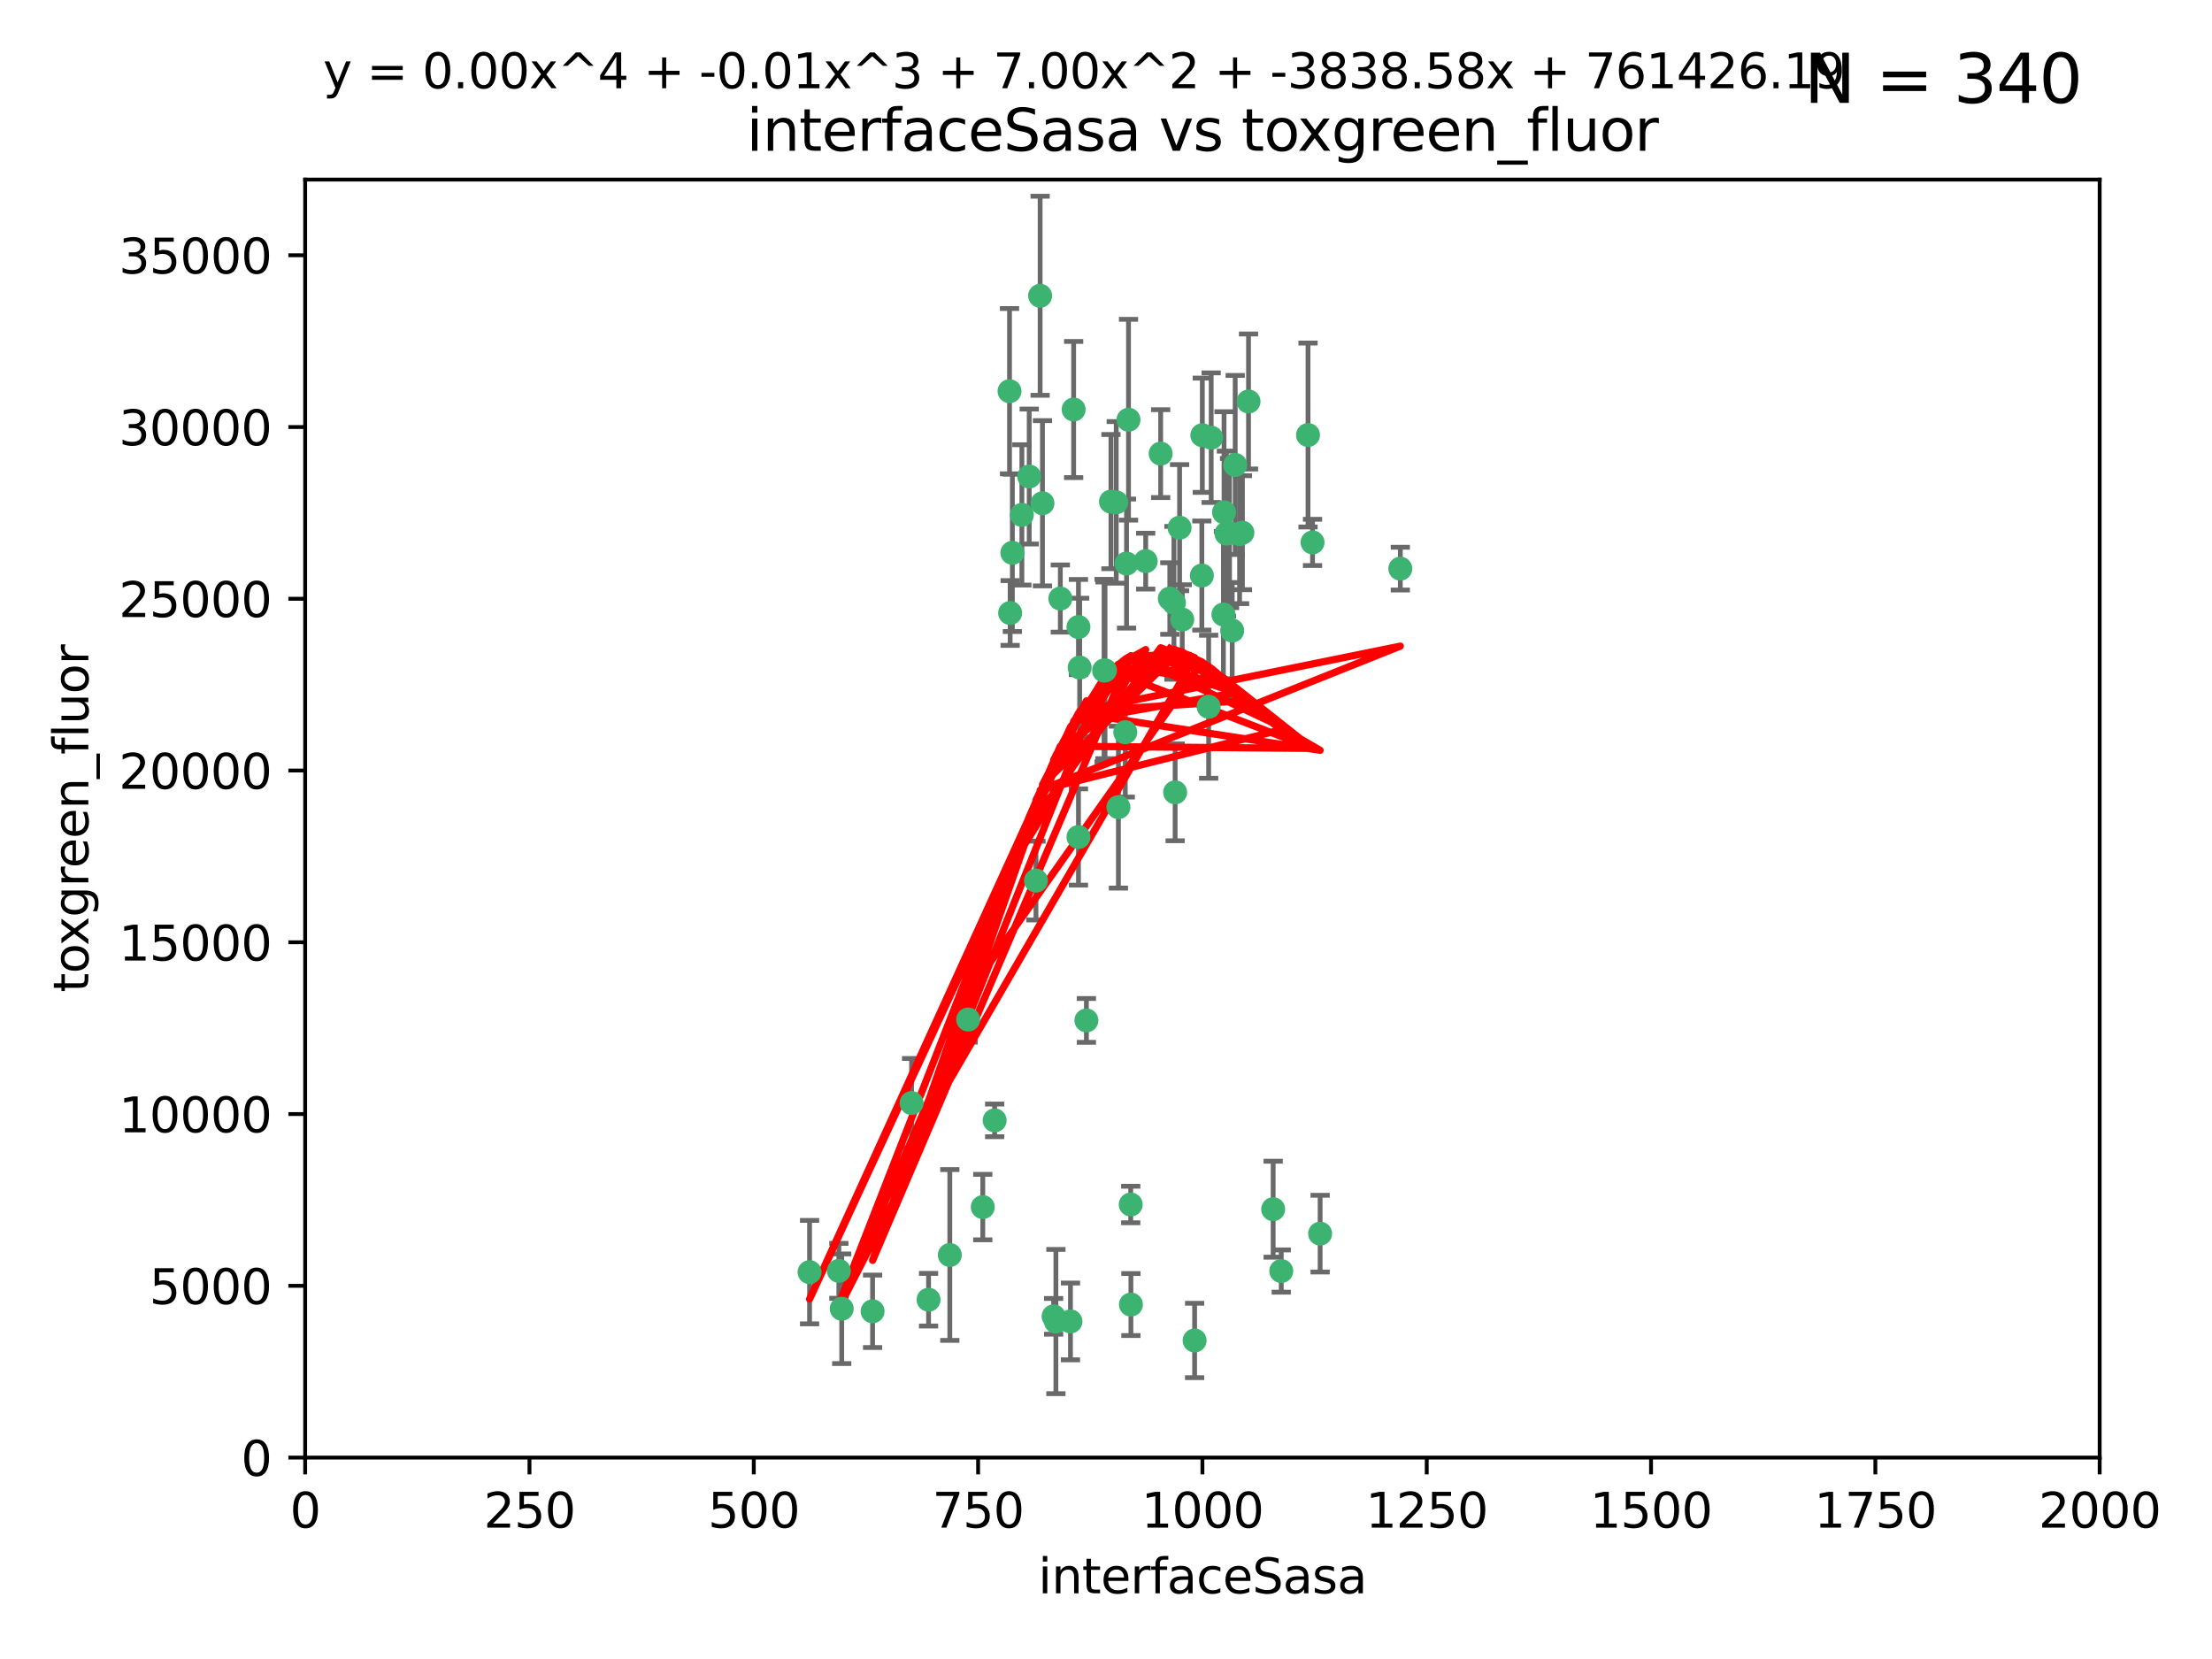 <?xml version="1.0" encoding="utf-8" standalone="no"?>
<!DOCTYPE svg PUBLIC "-//W3C//DTD SVG 1.1//EN"
  "http://www.w3.org/Graphics/SVG/1.1/DTD/svg11.dtd">
<svg xmlns:xlink="http://www.w3.org/1999/xlink" width="460.8pt" height="345.6pt" viewBox="0 0 460.8 345.6" xmlns="http://www.w3.org/2000/svg" version="1.1">
 <defs>
  <style type="text/css">*{stroke-linejoin: round; stroke-linecap: butt}</style>
 </defs>
 <g id="figure_1">
  <g id="patch_1">
   <path d="M 0 345.6 
L 460.8 345.6 
L 460.8 0 
L 0 0 
z
" style="fill: #ffffff"/>
  </g>
  <g id="axes_1">
   <g id="patch_2">
    <path d="M 63.571 303.64 
L 437.4 303.64 
L 437.4 37.411 
L 63.571 37.411 
z
" style="fill: #ffffff"/>
   </g>
   <g id="PathCollection_1">
    <defs>
     <path id="mf8609858dc" d="M 0 1.118 
C 0.297 1.118 0.581 1 0.791 0.791 
C 1 0.581 1.118 0.297 1.118 0 
C 1.118 -0.297 1 -0.581 0.791 -0.791 
C 0.581 -1 0.297 -1.118 0 -1.118 
C -0.297 -1.118 -0.581 -1 -0.791 -0.791 
C -1 -0.581 -1.118 -0.297 -1.118 0 
C -1.118 0.297 -1 0.581 -0.791 0.791 
C -0.581 1 -0.297 1.118 0 1.118 
z
" style="stroke: #3cb371"/>
    </defs>
    <g clip-path="url(#p161944a3af)">
     <use xlink:href="#mf8609858dc" x="243.693" y="124.69" style="fill: #3cb371; stroke: #3cb371"/>
     <use xlink:href="#mf8609858dc" x="272.484" y="90.623" style="fill: #3cb371; stroke: #3cb371"/>
     <use xlink:href="#mf8609858dc" x="231.435" y="104.496" style="fill: #3cb371; stroke: #3cb371"/>
     <use xlink:href="#mf8609858dc" x="234.418" y="152.536" style="fill: #3cb371; stroke: #3cb371"/>
     <use xlink:href="#mf8609858dc" x="257.315" y="96.857" style="fill: #3cb371; stroke: #3cb371"/>
     <use xlink:href="#mf8609858dc" x="254.987" y="106.718" style="fill: #3cb371; stroke: #3cb371"/>
     <use xlink:href="#mf8609858dc" x="273.426" y="112.994" style="fill: #3cb371; stroke: #3cb371"/>
     <use xlink:href="#mf8609858dc" x="220.886" y="124.689" style="fill: #3cb371; stroke: #3cb371"/>
     <use xlink:href="#mf8609858dc" x="214.404" y="99.267" style="fill: #3cb371; stroke: #3cb371"/>
     <use xlink:href="#mf8609858dc" x="174.75" y="264.74" style="fill: #3cb371; stroke: #3cb371"/>
     <use xlink:href="#mf8609858dc" x="212.875" y="107.264" style="fill: #3cb371; stroke: #3cb371"/>
     <use xlink:href="#mf8609858dc" x="241.787" y="94.5" style="fill: #3cb371; stroke: #3cb371"/>
     <use xlink:href="#mf8609858dc" x="252.312" y="91.178" style="fill: #3cb371; stroke: #3cb371"/>
     <use xlink:href="#mf8609858dc" x="258.229" y="111.261" style="fill: #3cb371; stroke: #3cb371"/>
     <use xlink:href="#mf8609858dc" x="223.66" y="85.309" style="fill: #3cb371; stroke: #3cb371"/>
     <use xlink:href="#mf8609858dc" x="232.987" y="168.143" style="fill: #3cb371; stroke: #3cb371"/>
     <use xlink:href="#mf8609858dc" x="230.194" y="139.64" style="fill: #3cb371; stroke: #3cb371"/>
     <use xlink:href="#mf8609858dc" x="251.785" y="147.225" style="fill: #3cb371; stroke: #3cb371"/>
     <use xlink:href="#mf8609858dc" x="234.68" y="117.402" style="fill: #3cb371; stroke: #3cb371"/>
     <use xlink:href="#mf8609858dc" x="246.284" y="129.063" style="fill: #3cb371; stroke: #3cb371"/>
     <use xlink:href="#mf8609858dc" x="255.489" y="111.157" style="fill: #3cb371; stroke: #3cb371"/>
     <use xlink:href="#mf8609858dc" x="256.689" y="131.368" style="fill: #3cb371; stroke: #3cb371"/>
     <use xlink:href="#mf8609858dc" x="254.858" y="128.013" style="fill: #3cb371; stroke: #3cb371"/>
     <use xlink:href="#mf8609858dc" x="244.553" y="125.579" style="fill: #3cb371; stroke: #3cb371"/>
     <use xlink:href="#mf8609858dc" x="250.368" y="119.895" style="fill: #3cb371; stroke: #3cb371"/>
     <use xlink:href="#mf8609858dc" x="235.088" y="87.434" style="fill: #3cb371; stroke: #3cb371"/>
     <use xlink:href="#mf8609858dc" x="258.816" y="110.968" style="fill: #3cb371; stroke: #3cb371"/>
     <use xlink:href="#mf8609858dc" x="256.134" y="111.045" style="fill: #3cb371; stroke: #3cb371"/>
     <use xlink:href="#mf8609858dc" x="232.534" y="104.651" style="fill: #3cb371; stroke: #3cb371"/>
     <use xlink:href="#mf8609858dc" x="238.669" y="116.895" style="fill: #3cb371; stroke: #3cb371"/>
     <use xlink:href="#mf8609858dc" x="210.43" y="127.696" style="fill: #3cb371; stroke: #3cb371"/>
     <use xlink:href="#mf8609858dc" x="226.319" y="212.57" style="fill: #3cb371; stroke: #3cb371"/>
     <use xlink:href="#mf8609858dc" x="217.166" y="104.837" style="fill: #3cb371; stroke: #3cb371"/>
     <use xlink:href="#mf8609858dc" x="245.731" y="109.922" style="fill: #3cb371; stroke: #3cb371"/>
     <use xlink:href="#mf8609858dc" x="266.908" y="264.78" style="fill: #3cb371; stroke: #3cb371"/>
     <use xlink:href="#mf8609858dc" x="216.677" y="61.614" style="fill: #3cb371; stroke: #3cb371"/>
     <use xlink:href="#mf8609858dc" x="291.711" y="118.457" style="fill: #3cb371; stroke: #3cb371"/>
     <use xlink:href="#mf8609858dc" x="224.916" y="139.063" style="fill: #3cb371; stroke: #3cb371"/>
     <use xlink:href="#mf8609858dc" x="260.091" y="83.639" style="fill: #3cb371; stroke: #3cb371"/>
     <use xlink:href="#mf8609858dc" x="250.465" y="90.667" style="fill: #3cb371; stroke: #3cb371"/>
     <use xlink:href="#mf8609858dc" x="201.688" y="212.385" style="fill: #3cb371; stroke: #3cb371"/>
     <use xlink:href="#mf8609858dc" x="204.731" y="251.456" style="fill: #3cb371; stroke: #3cb371"/>
     <use xlink:href="#mf8609858dc" x="210.301" y="81.492" style="fill: #3cb371; stroke: #3cb371"/>
     <use xlink:href="#mf8609858dc" x="224.662" y="174.36" style="fill: #3cb371; stroke: #3cb371"/>
     <use xlink:href="#mf8609858dc" x="275.007" y="256.988" style="fill: #3cb371; stroke: #3cb371"/>
     <use xlink:href="#mf8609858dc" x="265.222" y="251.897" style="fill: #3cb371; stroke: #3cb371"/>
     <use xlink:href="#mf8609858dc" x="235.59" y="271.758" style="fill: #3cb371; stroke: #3cb371"/>
     <use xlink:href="#mf8609858dc" x="215.811" y="183.443" style="fill: #3cb371; stroke: #3cb371"/>
     <use xlink:href="#mf8609858dc" x="224.662" y="130.623" style="fill: #3cb371; stroke: #3cb371"/>
     <use xlink:href="#mf8609858dc" x="219.488" y="274.217" style="fill: #3cb371; stroke: #3cb371"/>
     <use xlink:href="#mf8609858dc" x="244.803" y="165.057" style="fill: #3cb371; stroke: #3cb371"/>
     <use xlink:href="#mf8609858dc" x="248.859" y="279.246" style="fill: #3cb371; stroke: #3cb371"/>
     <use xlink:href="#mf8609858dc" x="193.436" y="270.754" style="fill: #3cb371; stroke: #3cb371"/>
     <use xlink:href="#mf8609858dc" x="229.998" y="139.694" style="fill: #3cb371; stroke: #3cb371"/>
     <use xlink:href="#mf8609858dc" x="219.963" y="275.304" style="fill: #3cb371; stroke: #3cb371"/>
     <use xlink:href="#mf8609858dc" x="189.899" y="229.784" style="fill: #3cb371; stroke: #3cb371"/>
     <use xlink:href="#mf8609858dc" x="175.346" y="272.633" style="fill: #3cb371; stroke: #3cb371"/>
     <use xlink:href="#mf8609858dc" x="197.864" y="261.438" style="fill: #3cb371; stroke: #3cb371"/>
     <use xlink:href="#mf8609858dc" x="210.895" y="115.163" style="fill: #3cb371; stroke: #3cb371"/>
     <use xlink:href="#mf8609858dc" x="168.647" y="265.008" style="fill: #3cb371; stroke: #3cb371"/>
     <use xlink:href="#mf8609858dc" x="223" y="275.279" style="fill: #3cb371; stroke: #3cb371"/>
     <use xlink:href="#mf8609858dc" x="235.549" y="250.921" style="fill: #3cb371; stroke: #3cb371"/>
     <use xlink:href="#mf8609858dc" x="181.778" y="273.168" style="fill: #3cb371; stroke: #3cb371"/>
     <use xlink:href="#mf8609858dc" x="207.202" y="233.393" style="fill: #3cb371; stroke: #3cb371"/>
    </g>
   </g>
   <g id="matplotlib.axis_1">
    <g id="xtick_1">
     <g id="line2d_1">
      <defs>
       <path id="me704dc87d7" d="M 0 0 
L 0 3.5 
" style="stroke: #000000; stroke-width: 0.8"/>
      </defs>
      <g>
       <use xlink:href="#me704dc87d7" x="63.571" y="303.64" style="stroke: #000000; stroke-width: 0.8"/>
      </g>
     </g>
     <g id="text_1">
      <!-- 0 -->
      <g transform="translate(60.39 318.238)scale(0.1 -0.1)">
       <defs>
        <path id="DejaVuSans-30" d="M 2034 4250 
Q 1547 4250 1301 3770 
Q 1056 3291 1056 2328 
Q 1056 1369 1301 889 
Q 1547 409 2034 409 
Q 2525 409 2770 889 
Q 3016 1369 3016 2328 
Q 3016 3291 2770 3770 
Q 2525 4250 2034 4250 
z
M 2034 4750 
Q 2819 4750 3233 4129 
Q 3647 3509 3647 2328 
Q 3647 1150 3233 529 
Q 2819 -91 2034 -91 
Q 1250 -91 836 529 
Q 422 1150 422 2328 
Q 422 3509 836 4129 
Q 1250 4750 2034 4750 
z
" transform="scale(0.016)"/>
       </defs>
       <use xlink:href="#DejaVuSans-30"/>
      </g>
     </g>
    </g>
    <g id="xtick_2">
     <g id="line2d_2">
      <g>
       <use xlink:href="#me704dc87d7" x="110.3" y="303.64" style="stroke: #000000; stroke-width: 0.8"/>
      </g>
     </g>
     <g id="text_2">
      <!-- 250 -->
      <g transform="translate(100.756 318.238)scale(0.1 -0.1)">
       <defs>
        <path id="DejaVuSans-32" d="M 1228 531 
L 3431 531 
L 3431 0 
L 469 0 
L 469 531 
Q 828 903 1448 1529 
Q 2069 2156 2228 2338 
Q 2531 2678 2651 2914 
Q 2772 3150 2772 3378 
Q 2772 3750 2511 3984 
Q 2250 4219 1831 4219 
Q 1534 4219 1204 4116 
Q 875 4013 500 3803 
L 500 4441 
Q 881 4594 1212 4672 
Q 1544 4750 1819 4750 
Q 2544 4750 2975 4387 
Q 3406 4025 3406 3419 
Q 3406 3131 3298 2873 
Q 3191 2616 2906 2266 
Q 2828 2175 2409 1742 
Q 1991 1309 1228 531 
z
" transform="scale(0.016)"/>
        <path id="DejaVuSans-35" d="M 691 4666 
L 3169 4666 
L 3169 4134 
L 1269 4134 
L 1269 2991 
Q 1406 3038 1543 3061 
Q 1681 3084 1819 3084 
Q 2600 3084 3056 2656 
Q 3513 2228 3513 1497 
Q 3513 744 3044 326 
Q 2575 -91 1722 -91 
Q 1428 -91 1123 -41 
Q 819 9 494 109 
L 494 744 
Q 775 591 1075 516 
Q 1375 441 1709 441 
Q 2250 441 2565 725 
Q 2881 1009 2881 1497 
Q 2881 1984 2565 2268 
Q 2250 2553 1709 2553 
Q 1456 2553 1204 2497 
Q 953 2441 691 2322 
L 691 4666 
z
" transform="scale(0.016)"/>
       </defs>
       <use xlink:href="#DejaVuSans-32"/>
       <use xlink:href="#DejaVuSans-35" x="63.623"/>
       <use xlink:href="#DejaVuSans-30" x="127.246"/>
      </g>
     </g>
    </g>
    <g id="xtick_3">
     <g id="line2d_3">
      <g>
       <use xlink:href="#me704dc87d7" x="157.028" y="303.64" style="stroke: #000000; stroke-width: 0.8"/>
      </g>
     </g>
     <g id="text_3">
      <!-- 500 -->
      <g transform="translate(147.485 318.238)scale(0.1 -0.1)">
       <use xlink:href="#DejaVuSans-35"/>
       <use xlink:href="#DejaVuSans-30" x="63.623"/>
       <use xlink:href="#DejaVuSans-30" x="127.246"/>
      </g>
     </g>
    </g>
    <g id="xtick_4">
     <g id="line2d_4">
      <g>
       <use xlink:href="#me704dc87d7" x="203.757" y="303.64" style="stroke: #000000; stroke-width: 0.8"/>
      </g>
     </g>
     <g id="text_4">
      <!-- 750 -->
      <g transform="translate(194.213 318.238)scale(0.1 -0.1)">
       <defs>
        <path id="DejaVuSans-37" d="M 525 4666 
L 3525 4666 
L 3525 4397 
L 1831 0 
L 1172 0 
L 2766 4134 
L 525 4134 
L 525 4666 
z
" transform="scale(0.016)"/>
       </defs>
       <use xlink:href="#DejaVuSans-37"/>
       <use xlink:href="#DejaVuSans-35" x="63.623"/>
       <use xlink:href="#DejaVuSans-30" x="127.246"/>
      </g>
     </g>
    </g>
    <g id="xtick_5">
     <g id="line2d_5">
      <g>
       <use xlink:href="#me704dc87d7" x="250.486" y="303.64" style="stroke: #000000; stroke-width: 0.8"/>
      </g>
     </g>
     <g id="text_5">
      <!-- 1000 -->
      <g transform="translate(237.761 318.238)scale(0.1 -0.1)">
       <defs>
        <path id="DejaVuSans-31" d="M 794 531 
L 1825 531 
L 1825 4091 
L 703 3866 
L 703 4441 
L 1819 4666 
L 2450 4666 
L 2450 531 
L 3481 531 
L 3481 0 
L 794 0 
L 794 531 
z
" transform="scale(0.016)"/>
       </defs>
       <use xlink:href="#DejaVuSans-31"/>
       <use xlink:href="#DejaVuSans-30" x="63.623"/>
       <use xlink:href="#DejaVuSans-30" x="127.246"/>
       <use xlink:href="#DejaVuSans-30" x="190.869"/>
      </g>
     </g>
    </g>
    <g id="xtick_6">
     <g id="line2d_6">
      <g>
       <use xlink:href="#me704dc87d7" x="297.214" y="303.64" style="stroke: #000000; stroke-width: 0.8"/>
      </g>
     </g>
     <g id="text_6">
      <!-- 1250 -->
      <g transform="translate(284.489 318.238)scale(0.1 -0.1)">
       <use xlink:href="#DejaVuSans-31"/>
       <use xlink:href="#DejaVuSans-32" x="63.623"/>
       <use xlink:href="#DejaVuSans-35" x="127.246"/>
       <use xlink:href="#DejaVuSans-30" x="190.869"/>
      </g>
     </g>
    </g>
    <g id="xtick_7">
     <g id="line2d_7">
      <g>
       <use xlink:href="#me704dc87d7" x="343.943" y="303.64" style="stroke: #000000; stroke-width: 0.8"/>
      </g>
     </g>
     <g id="text_7">
      <!-- 1500 -->
      <g transform="translate(331.218 318.238)scale(0.1 -0.1)">
       <use xlink:href="#DejaVuSans-31"/>
       <use xlink:href="#DejaVuSans-35" x="63.623"/>
       <use xlink:href="#DejaVuSans-30" x="127.246"/>
       <use xlink:href="#DejaVuSans-30" x="190.869"/>
      </g>
     </g>
    </g>
    <g id="xtick_8">
     <g id="line2d_8">
      <g>
       <use xlink:href="#me704dc87d7" x="390.671" y="303.64" style="stroke: #000000; stroke-width: 0.8"/>
      </g>
     </g>
     <g id="text_8">
      <!-- 1750 -->
      <g transform="translate(377.946 318.238)scale(0.1 -0.1)">
       <use xlink:href="#DejaVuSans-31"/>
       <use xlink:href="#DejaVuSans-37" x="63.623"/>
       <use xlink:href="#DejaVuSans-35" x="127.246"/>
       <use xlink:href="#DejaVuSans-30" x="190.869"/>
      </g>
     </g>
    </g>
    <g id="xtick_9">
     <g id="line2d_9">
      <g>
       <use xlink:href="#me704dc87d7" x="437.4" y="303.64" style="stroke: #000000; stroke-width: 0.8"/>
      </g>
     </g>
     <g id="text_9">
      <!-- 2000 -->
      <g transform="translate(424.675 318.238)scale(0.1 -0.1)">
       <use xlink:href="#DejaVuSans-32"/>
       <use xlink:href="#DejaVuSans-30" x="63.623"/>
       <use xlink:href="#DejaVuSans-30" x="127.246"/>
       <use xlink:href="#DejaVuSans-30" x="190.869"/>
      </g>
     </g>
    </g>
    <g id="text_10">
     <!-- interfaceSasa -->
     <g transform="translate(216.279 331.917)scale(0.1 -0.1)">
      <defs>
       <path id="DejaVuSans-69" d="M 603 3500 
L 1178 3500 
L 1178 0 
L 603 0 
L 603 3500 
z
M 603 4863 
L 1178 4863 
L 1178 4134 
L 603 4134 
L 603 4863 
z
" transform="scale(0.016)"/>
       <path id="DejaVuSans-6e" d="M 3513 2113 
L 3513 0 
L 2938 0 
L 2938 2094 
Q 2938 2591 2744 2837 
Q 2550 3084 2163 3084 
Q 1697 3084 1428 2787 
Q 1159 2491 1159 1978 
L 1159 0 
L 581 0 
L 581 3500 
L 1159 3500 
L 1159 2956 
Q 1366 3272 1645 3428 
Q 1925 3584 2291 3584 
Q 2894 3584 3203 3211 
Q 3513 2838 3513 2113 
z
" transform="scale(0.016)"/>
       <path id="DejaVuSans-74" d="M 1172 4494 
L 1172 3500 
L 2356 3500 
L 2356 3053 
L 1172 3053 
L 1172 1153 
Q 1172 725 1289 603 
Q 1406 481 1766 481 
L 2356 481 
L 2356 0 
L 1766 0 
Q 1100 0 847 248 
Q 594 497 594 1153 
L 594 3053 
L 172 3053 
L 172 3500 
L 594 3500 
L 594 4494 
L 1172 4494 
z
" transform="scale(0.016)"/>
       <path id="DejaVuSans-65" d="M 3597 1894 
L 3597 1613 
L 953 1613 
Q 991 1019 1311 708 
Q 1631 397 2203 397 
Q 2534 397 2845 478 
Q 3156 559 3463 722 
L 3463 178 
Q 3153 47 2828 -22 
Q 2503 -91 2169 -91 
Q 1331 -91 842 396 
Q 353 884 353 1716 
Q 353 2575 817 3079 
Q 1281 3584 2069 3584 
Q 2775 3584 3186 3129 
Q 3597 2675 3597 1894 
z
M 3022 2063 
Q 3016 2534 2758 2815 
Q 2500 3097 2075 3097 
Q 1594 3097 1305 2825 
Q 1016 2553 972 2059 
L 3022 2063 
z
" transform="scale(0.016)"/>
       <path id="DejaVuSans-72" d="M 2631 2963 
Q 2534 3019 2420 3045 
Q 2306 3072 2169 3072 
Q 1681 3072 1420 2755 
Q 1159 2438 1159 1844 
L 1159 0 
L 581 0 
L 581 3500 
L 1159 3500 
L 1159 2956 
Q 1341 3275 1631 3429 
Q 1922 3584 2338 3584 
Q 2397 3584 2469 3576 
Q 2541 3569 2628 3553 
L 2631 2963 
z
" transform="scale(0.016)"/>
       <path id="DejaVuSans-66" d="M 2375 4863 
L 2375 4384 
L 1825 4384 
Q 1516 4384 1395 4259 
Q 1275 4134 1275 3809 
L 1275 3500 
L 2222 3500 
L 2222 3053 
L 1275 3053 
L 1275 0 
L 697 0 
L 697 3053 
L 147 3053 
L 147 3500 
L 697 3500 
L 697 3744 
Q 697 4328 969 4595 
Q 1241 4863 1831 4863 
L 2375 4863 
z
" transform="scale(0.016)"/>
       <path id="DejaVuSans-61" d="M 2194 1759 
Q 1497 1759 1228 1600 
Q 959 1441 959 1056 
Q 959 750 1161 570 
Q 1363 391 1709 391 
Q 2188 391 2477 730 
Q 2766 1069 2766 1631 
L 2766 1759 
L 2194 1759 
z
M 3341 1997 
L 3341 0 
L 2766 0 
L 2766 531 
Q 2569 213 2275 61 
Q 1981 -91 1556 -91 
Q 1019 -91 701 211 
Q 384 513 384 1019 
Q 384 1609 779 1909 
Q 1175 2209 1959 2209 
L 2766 2209 
L 2766 2266 
Q 2766 2663 2505 2880 
Q 2244 3097 1772 3097 
Q 1472 3097 1187 3025 
Q 903 2953 641 2809 
L 641 3341 
Q 956 3463 1253 3523 
Q 1550 3584 1831 3584 
Q 2591 3584 2966 3190 
Q 3341 2797 3341 1997 
z
" transform="scale(0.016)"/>
       <path id="DejaVuSans-63" d="M 3122 3366 
L 3122 2828 
Q 2878 2963 2633 3030 
Q 2388 3097 2138 3097 
Q 1578 3097 1268 2742 
Q 959 2388 959 1747 
Q 959 1106 1268 751 
Q 1578 397 2138 397 
Q 2388 397 2633 464 
Q 2878 531 3122 666 
L 3122 134 
Q 2881 22 2623 -34 
Q 2366 -91 2075 -91 
Q 1284 -91 818 406 
Q 353 903 353 1747 
Q 353 2603 823 3093 
Q 1294 3584 2113 3584 
Q 2378 3584 2631 3529 
Q 2884 3475 3122 3366 
z
" transform="scale(0.016)"/>
       <path id="DejaVuSans-53" d="M 3425 4513 
L 3425 3897 
Q 3066 4069 2747 4153 
Q 2428 4238 2131 4238 
Q 1616 4238 1336 4038 
Q 1056 3838 1056 3469 
Q 1056 3159 1242 3001 
Q 1428 2844 1947 2747 
L 2328 2669 
Q 3034 2534 3370 2195 
Q 3706 1856 3706 1288 
Q 3706 609 3251 259 
Q 2797 -91 1919 -91 
Q 1588 -91 1214 -16 
Q 841 59 441 206 
L 441 856 
Q 825 641 1194 531 
Q 1563 422 1919 422 
Q 2459 422 2753 634 
Q 3047 847 3047 1241 
Q 3047 1584 2836 1778 
Q 2625 1972 2144 2069 
L 1759 2144 
Q 1053 2284 737 2584 
Q 422 2884 422 3419 
Q 422 4038 858 4394 
Q 1294 4750 2059 4750 
Q 2388 4750 2728 4690 
Q 3069 4631 3425 4513 
z
" transform="scale(0.016)"/>
       <path id="DejaVuSans-73" d="M 2834 3397 
L 2834 2853 
Q 2591 2978 2328 3040 
Q 2066 3103 1784 3103 
Q 1356 3103 1142 2972 
Q 928 2841 928 2578 
Q 928 2378 1081 2264 
Q 1234 2150 1697 2047 
L 1894 2003 
Q 2506 1872 2764 1633 
Q 3022 1394 3022 966 
Q 3022 478 2636 193 
Q 2250 -91 1575 -91 
Q 1294 -91 989 -36 
Q 684 19 347 128 
L 347 722 
Q 666 556 975 473 
Q 1284 391 1588 391 
Q 1994 391 2212 530 
Q 2431 669 2431 922 
Q 2431 1156 2273 1281 
Q 2116 1406 1581 1522 
L 1381 1569 
Q 847 1681 609 1914 
Q 372 2147 372 2553 
Q 372 3047 722 3315 
Q 1072 3584 1716 3584 
Q 2034 3584 2315 3537 
Q 2597 3491 2834 3397 
z
" transform="scale(0.016)"/>
      </defs>
      <use xlink:href="#DejaVuSans-69"/>
      <use xlink:href="#DejaVuSans-6e" x="27.783"/>
      <use xlink:href="#DejaVuSans-74" x="91.162"/>
      <use xlink:href="#DejaVuSans-65" x="130.371"/>
      <use xlink:href="#DejaVuSans-72" x="191.895"/>
      <use xlink:href="#DejaVuSans-66" x="233.008"/>
      <use xlink:href="#DejaVuSans-61" x="268.213"/>
      <use xlink:href="#DejaVuSans-63" x="329.492"/>
      <use xlink:href="#DejaVuSans-65" x="384.473"/>
      <use xlink:href="#DejaVuSans-53" x="445.996"/>
      <use xlink:href="#DejaVuSans-61" x="509.473"/>
      <use xlink:href="#DejaVuSans-73" x="570.752"/>
      <use xlink:href="#DejaVuSans-61" x="622.852"/>
     </g>
    </g>
   </g>
   <g id="matplotlib.axis_2">
    <g id="ytick_1">
     <g id="line2d_10">
      <defs>
       <path id="m07e5bb99fc" d="M 0 0 
L -3.5 0 
" style="stroke: #000000; stroke-width: 0.8"/>
      </defs>
      <g>
       <use xlink:href="#m07e5bb99fc" x="63.571" y="303.64" style="stroke: #000000; stroke-width: 0.8"/>
      </g>
     </g>
     <g id="text_11">
      <!-- 0 -->
      <g transform="translate(50.209 307.439)scale(0.1 -0.1)">
       <use xlink:href="#DejaVuSans-30"/>
      </g>
     </g>
    </g>
    <g id="ytick_2">
     <g id="line2d_11">
      <g>
       <use xlink:href="#m07e5bb99fc" x="63.571" y="267.859" style="stroke: #000000; stroke-width: 0.8"/>
      </g>
     </g>
     <g id="text_12">
      <!-- 5000 -->
      <g transform="translate(31.121 271.658)scale(0.1 -0.1)">
       <use xlink:href="#DejaVuSans-35"/>
       <use xlink:href="#DejaVuSans-30" x="63.623"/>
       <use xlink:href="#DejaVuSans-30" x="127.246"/>
       <use xlink:href="#DejaVuSans-30" x="190.869"/>
      </g>
     </g>
    </g>
    <g id="ytick_3">
     <g id="line2d_12">
      <g>
       <use xlink:href="#m07e5bb99fc" x="63.571" y="232.078" style="stroke: #000000; stroke-width: 0.8"/>
      </g>
     </g>
     <g id="text_13">
      <!-- 10000 -->
      <g transform="translate(24.759 235.878)scale(0.1 -0.1)">
       <use xlink:href="#DejaVuSans-31"/>
       <use xlink:href="#DejaVuSans-30" x="63.623"/>
       <use xlink:href="#DejaVuSans-30" x="127.246"/>
       <use xlink:href="#DejaVuSans-30" x="190.869"/>
       <use xlink:href="#DejaVuSans-30" x="254.492"/>
      </g>
     </g>
    </g>
    <g id="ytick_4">
     <g id="line2d_13">
      <g>
       <use xlink:href="#m07e5bb99fc" x="63.571" y="196.298" style="stroke: #000000; stroke-width: 0.8"/>
      </g>
     </g>
     <g id="text_14">
      <!-- 15000 -->
      <g transform="translate(24.759 200.097)scale(0.1 -0.1)">
       <use xlink:href="#DejaVuSans-31"/>
       <use xlink:href="#DejaVuSans-35" x="63.623"/>
       <use xlink:href="#DejaVuSans-30" x="127.246"/>
       <use xlink:href="#DejaVuSans-30" x="190.869"/>
       <use xlink:href="#DejaVuSans-30" x="254.492"/>
      </g>
     </g>
    </g>
    <g id="ytick_5">
     <g id="line2d_14">
      <g>
       <use xlink:href="#m07e5bb99fc" x="63.571" y="160.517" style="stroke: #000000; stroke-width: 0.8"/>
      </g>
     </g>
     <g id="text_15">
      <!-- 20000 -->
      <g transform="translate(24.759 164.316)scale(0.1 -0.1)">
       <use xlink:href="#DejaVuSans-32"/>
       <use xlink:href="#DejaVuSans-30" x="63.623"/>
       <use xlink:href="#DejaVuSans-30" x="127.246"/>
       <use xlink:href="#DejaVuSans-30" x="190.869"/>
       <use xlink:href="#DejaVuSans-30" x="254.492"/>
      </g>
     </g>
    </g>
    <g id="ytick_6">
     <g id="line2d_15">
      <g>
       <use xlink:href="#m07e5bb99fc" x="63.571" y="124.736" style="stroke: #000000; stroke-width: 0.8"/>
      </g>
     </g>
     <g id="text_16">
      <!-- 25000 -->
      <g transform="translate(24.759 128.535)scale(0.1 -0.1)">
       <use xlink:href="#DejaVuSans-32"/>
       <use xlink:href="#DejaVuSans-35" x="63.623"/>
       <use xlink:href="#DejaVuSans-30" x="127.246"/>
       <use xlink:href="#DejaVuSans-30" x="190.869"/>
       <use xlink:href="#DejaVuSans-30" x="254.492"/>
      </g>
     </g>
    </g>
    <g id="ytick_7">
     <g id="line2d_16">
      <g>
       <use xlink:href="#m07e5bb99fc" x="63.571" y="88.955" style="stroke: #000000; stroke-width: 0.8"/>
      </g>
     </g>
     <g id="text_17">
      <!-- 30000 -->
      <g transform="translate(24.759 92.754)scale(0.1 -0.1)">
       <defs>
        <path id="DejaVuSans-33" d="M 2597 2516 
Q 3050 2419 3304 2112 
Q 3559 1806 3559 1356 
Q 3559 666 3084 287 
Q 2609 -91 1734 -91 
Q 1441 -91 1130 -33 
Q 819 25 488 141 
L 488 750 
Q 750 597 1062 519 
Q 1375 441 1716 441 
Q 2309 441 2620 675 
Q 2931 909 2931 1356 
Q 2931 1769 2642 2001 
Q 2353 2234 1838 2234 
L 1294 2234 
L 1294 2753 
L 1863 2753 
Q 2328 2753 2575 2939 
Q 2822 3125 2822 3475 
Q 2822 3834 2567 4026 
Q 2313 4219 1838 4219 
Q 1578 4219 1281 4162 
Q 984 4106 628 3988 
L 628 4550 
Q 988 4650 1302 4700 
Q 1616 4750 1894 4750 
Q 2613 4750 3031 4423 
Q 3450 4097 3450 3541 
Q 3450 3153 3228 2886 
Q 3006 2619 2597 2516 
z
" transform="scale(0.016)"/>
       </defs>
       <use xlink:href="#DejaVuSans-33"/>
       <use xlink:href="#DejaVuSans-30" x="63.623"/>
       <use xlink:href="#DejaVuSans-30" x="127.246"/>
       <use xlink:href="#DejaVuSans-30" x="190.869"/>
       <use xlink:href="#DejaVuSans-30" x="254.492"/>
      </g>
     </g>
    </g>
    <g id="ytick_8">
     <g id="line2d_17">
      <g>
       <use xlink:href="#m07e5bb99fc" x="63.571" y="53.174" style="stroke: #000000; stroke-width: 0.8"/>
      </g>
     </g>
     <g id="text_18">
      <!-- 35000 -->
      <g transform="translate(24.759 56.974)scale(0.1 -0.1)">
       <use xlink:href="#DejaVuSans-33"/>
       <use xlink:href="#DejaVuSans-35" x="63.623"/>
       <use xlink:href="#DejaVuSans-30" x="127.246"/>
       <use xlink:href="#DejaVuSans-30" x="190.869"/>
       <use xlink:href="#DejaVuSans-30" x="254.492"/>
      </g>
     </g>
    </g>
    <g id="text_19">
     <!-- toxgreen_fluor -->
     <g transform="translate(18.401 206.72)rotate(-90)scale(0.1 -0.1)">
      <defs>
       <path id="DejaVuSans-6f" d="M 1959 3097 
Q 1497 3097 1228 2736 
Q 959 2375 959 1747 
Q 959 1119 1226 758 
Q 1494 397 1959 397 
Q 2419 397 2687 759 
Q 2956 1122 2956 1747 
Q 2956 2369 2687 2733 
Q 2419 3097 1959 3097 
z
M 1959 3584 
Q 2709 3584 3137 3096 
Q 3566 2609 3566 1747 
Q 3566 888 3137 398 
Q 2709 -91 1959 -91 
Q 1206 -91 779 398 
Q 353 888 353 1747 
Q 353 2609 779 3096 
Q 1206 3584 1959 3584 
z
" transform="scale(0.016)"/>
       <path id="DejaVuSans-78" d="M 3513 3500 
L 2247 1797 
L 3578 0 
L 2900 0 
L 1881 1375 
L 863 0 
L 184 0 
L 1544 1831 
L 300 3500 
L 978 3500 
L 1906 2253 
L 2834 3500 
L 3513 3500 
z
" transform="scale(0.016)"/>
       <path id="DejaVuSans-67" d="M 2906 1791 
Q 2906 2416 2648 2759 
Q 2391 3103 1925 3103 
Q 1463 3103 1205 2759 
Q 947 2416 947 1791 
Q 947 1169 1205 825 
Q 1463 481 1925 481 
Q 2391 481 2648 825 
Q 2906 1169 2906 1791 
z
M 3481 434 
Q 3481 -459 3084 -895 
Q 2688 -1331 1869 -1331 
Q 1566 -1331 1297 -1286 
Q 1028 -1241 775 -1147 
L 775 -588 
Q 1028 -725 1275 -790 
Q 1522 -856 1778 -856 
Q 2344 -856 2625 -561 
Q 2906 -266 2906 331 
L 2906 616 
Q 2728 306 2450 153 
Q 2172 0 1784 0 
Q 1141 0 747 490 
Q 353 981 353 1791 
Q 353 2603 747 3093 
Q 1141 3584 1784 3584 
Q 2172 3584 2450 3431 
Q 2728 3278 2906 2969 
L 2906 3500 
L 3481 3500 
L 3481 434 
z
" transform="scale(0.016)"/>
       <path id="DejaVuSans-5f" d="M 3263 -1063 
L 3263 -1509 
L -63 -1509 
L -63 -1063 
L 3263 -1063 
z
" transform="scale(0.016)"/>
       <path id="DejaVuSans-6c" d="M 603 4863 
L 1178 4863 
L 1178 0 
L 603 0 
L 603 4863 
z
" transform="scale(0.016)"/>
       <path id="DejaVuSans-75" d="M 544 1381 
L 544 3500 
L 1119 3500 
L 1119 1403 
Q 1119 906 1312 657 
Q 1506 409 1894 409 
Q 2359 409 2629 706 
Q 2900 1003 2900 1516 
L 2900 3500 
L 3475 3500 
L 3475 0 
L 2900 0 
L 2900 538 
Q 2691 219 2414 64 
Q 2138 -91 1772 -91 
Q 1169 -91 856 284 
Q 544 659 544 1381 
z
M 1991 3584 
L 1991 3584 
z
" transform="scale(0.016)"/>
      </defs>
      <use xlink:href="#DejaVuSans-74"/>
      <use xlink:href="#DejaVuSans-6f" x="39.209"/>
      <use xlink:href="#DejaVuSans-78" x="97.266"/>
      <use xlink:href="#DejaVuSans-67" x="156.445"/>
      <use xlink:href="#DejaVuSans-72" x="219.922"/>
      <use xlink:href="#DejaVuSans-65" x="258.785"/>
      <use xlink:href="#DejaVuSans-65" x="320.309"/>
      <use xlink:href="#DejaVuSans-6e" x="381.832"/>
      <use xlink:href="#DejaVuSans-5f" x="445.211"/>
      <use xlink:href="#DejaVuSans-66" x="495.211"/>
      <use xlink:href="#DejaVuSans-6c" x="530.416"/>
      <use xlink:href="#DejaVuSans-75" x="558.199"/>
      <use xlink:href="#DejaVuSans-6f" x="621.578"/>
      <use xlink:href="#DejaVuSans-72" x="682.76"/>
     </g>
    </g>
   </g>
   <g id="LineCollection_1">
    <path d="M 243.693 132.143 
L 243.693 117.237 
" clip-path="url(#p161944a3af)" style="fill: none; stroke: #696969"/>
    <path d="M 272.484 109.781 
L 272.484 71.466 
" clip-path="url(#p161944a3af)" style="fill: none; stroke: #696969"/>
    <path d="M 231.435 118.477 
L 231.435 90.515 
" clip-path="url(#p161944a3af)" style="fill: none; stroke: #696969"/>
    <path d="M 234.418 166.039 
L 234.418 139.033 
" clip-path="url(#p161944a3af)" style="fill: none; stroke: #696969"/>
    <path d="M 257.315 115.505 
L 257.315 78.209 
" clip-path="url(#p161944a3af)" style="fill: none; stroke: #696969"/>
    <path d="M 254.987 127.664 
L 254.987 85.772 
" clip-path="url(#p161944a3af)" style="fill: none; stroke: #696969"/>
    <path d="M 273.426 117.812 
L 273.426 108.176 
" clip-path="url(#p161944a3af)" style="fill: none; stroke: #696969"/>
    <path d="M 220.886 131.683 
L 220.886 117.696 
" clip-path="url(#p161944a3af)" style="fill: none; stroke: #696969"/>
    <path d="M 214.404 113.322 
L 214.404 85.213 
" clip-path="url(#p161944a3af)" style="fill: none; stroke: #696969"/>
    <path d="M 174.75 270.459 
L 174.75 259.021 
" clip-path="url(#p161944a3af)" style="fill: none; stroke: #696969"/>
    <path d="M 212.875 121.88 
L 212.875 92.647 
" clip-path="url(#p161944a3af)" style="fill: none; stroke: #696969"/>
    <path d="M 241.787 103.651 
L 241.787 85.348 
" clip-path="url(#p161944a3af)" style="fill: none; stroke: #696969"/>
    <path d="M 252.312 104.675 
L 252.312 77.682 
" clip-path="url(#p161944a3af)" style="fill: none; stroke: #696969"/>
    <path d="M 258.229 125.753 
L 258.229 96.768 
" clip-path="url(#p161944a3af)" style="fill: none; stroke: #696969"/>
    <path d="M 223.66 99.491 
L 223.66 71.128 
" clip-path="url(#p161944a3af)" style="fill: none; stroke: #696969"/>
    <path d="M 232.987 185.006 
L 232.987 151.281 
" clip-path="url(#p161944a3af)" style="fill: none; stroke: #696969"/>
    <path d="M 230.194 158.046 
L 230.194 121.234 
" clip-path="url(#p161944a3af)" style="fill: none; stroke: #696969"/>
    <path d="M 251.785 162.121 
L 251.785 132.33 
" clip-path="url(#p161944a3af)" style="fill: none; stroke: #696969"/>
    <path d="M 234.68 130.841 
L 234.68 103.963 
" clip-path="url(#p161944a3af)" style="fill: none; stroke: #696969"/>
    <path d="M 246.284 136.31 
L 246.284 121.816 
" clip-path="url(#p161944a3af)" style="fill: none; stroke: #696969"/>
    <path d="M 255.489 128.336 
L 255.489 93.979 
" clip-path="url(#p161944a3af)" style="fill: none; stroke: #696969"/>
    <path d="M 256.689 141.39 
L 256.689 121.347 
" clip-path="url(#p161944a3af)" style="fill: none; stroke: #696969"/>
    <path d="M 254.858 145.305 
L 254.858 110.721 
" clip-path="url(#p161944a3af)" style="fill: none; stroke: #696969"/>
    <path d="M 244.553 141.497 
L 244.553 109.662 
" clip-path="url(#p161944a3af)" style="fill: none; stroke: #696969"/>
    <path d="M 250.368 131.252 
L 250.368 108.538 
" clip-path="url(#p161944a3af)" style="fill: none; stroke: #696969"/>
    <path d="M 235.088 108.351 
L 235.088 66.517 
" clip-path="url(#p161944a3af)" style="fill: none; stroke: #696969"/>
    <path d="M 258.816 122.844 
L 258.816 99.093 
" clip-path="url(#p161944a3af)" style="fill: none; stroke: #696969"/>
    <path d="M 256.134 126.588 
L 256.134 95.502 
" clip-path="url(#p161944a3af)" style="fill: none; stroke: #696969"/>
    <path d="M 232.534 121.481 
L 232.534 87.821 
" clip-path="url(#p161944a3af)" style="fill: none; stroke: #696969"/>
    <path d="M 238.669 122.714 
L 238.669 111.075 
" clip-path="url(#p161944a3af)" style="fill: none; stroke: #696969"/>
    <path d="M 210.43 134.441 
L 210.43 120.951 
" clip-path="url(#p161944a3af)" style="fill: none; stroke: #696969"/>
    <path d="M 226.319 217.139 
L 226.319 208.002 
" clip-path="url(#p161944a3af)" style="fill: none; stroke: #696969"/>
    <path d="M 217.166 122.048 
L 217.166 87.626 
" clip-path="url(#p161944a3af)" style="fill: none; stroke: #696969"/>
    <path d="M 245.731 123.06 
L 245.731 96.783 
" clip-path="url(#p161944a3af)" style="fill: none; stroke: #696969"/>
    <path d="M 266.908 269.18 
L 266.908 260.381 
" clip-path="url(#p161944a3af)" style="fill: none; stroke: #696969"/>
    <path d="M 216.677 82.348 
L 216.677 40.879 
" clip-path="url(#p161944a3af)" style="fill: none; stroke: #696969"/>
    <path d="M 291.711 122.912 
L 291.711 114.001 
" clip-path="url(#p161944a3af)" style="fill: none; stroke: #696969"/>
    <path d="M 224.916 153.504 
L 224.916 124.622 
" clip-path="url(#p161944a3af)" style="fill: none; stroke: #696969"/>
    <path d="M 260.091 97.702 
L 260.091 69.575 
" clip-path="url(#p161944a3af)" style="fill: none; stroke: #696969"/>
    <path d="M 250.465 102.568 
L 250.465 78.767 
" clip-path="url(#p161944a3af)" style="fill: none; stroke: #696969"/>
    <path d="M 201.688 217.096 
L 201.688 207.674 
" clip-path="url(#p161944a3af)" style="fill: none; stroke: #696969"/>
    <path d="M 204.731 258.274 
L 204.731 244.638 
" clip-path="url(#p161944a3af)" style="fill: none; stroke: #696969"/>
    <path d="M 210.301 98.71 
L 210.301 64.274 
" clip-path="url(#p161944a3af)" style="fill: none; stroke: #696969"/>
    <path d="M 224.662 184.389 
L 224.662 164.331 
" clip-path="url(#p161944a3af)" style="fill: none; stroke: #696969"/>
    <path d="M 275.007 264.981 
L 275.007 248.995 
" clip-path="url(#p161944a3af)" style="fill: none; stroke: #696969"/>
    <path d="M 265.222 261.893 
L 265.222 241.902 
" clip-path="url(#p161944a3af)" style="fill: none; stroke: #696969"/>
    <path d="M 235.59 278.215 
L 235.59 265.302 
" clip-path="url(#p161944a3af)" style="fill: none; stroke: #696969"/>
    <path d="M 215.811 191.653 
L 215.811 175.233 
" clip-path="url(#p161944a3af)" style="fill: none; stroke: #696969"/>
    <path d="M 224.662 140.536 
L 224.662 120.711 
" clip-path="url(#p161944a3af)" style="fill: none; stroke: #696969"/>
    <path d="M 219.488 277.94 
L 219.488 270.495 
" clip-path="url(#p161944a3af)" style="fill: none; stroke: #696969"/>
    <path d="M 244.803 175.144 
L 244.803 154.97 
" clip-path="url(#p161944a3af)" style="fill: none; stroke: #696969"/>
    <path d="M 248.859 286.994 
L 248.859 271.498 
" clip-path="url(#p161944a3af)" style="fill: none; stroke: #696969"/>
    <path d="M 193.436 276.235 
L 193.436 265.274 
" clip-path="url(#p161944a3af)" style="fill: none; stroke: #696969"/>
    <path d="M 229.998 158.704 
L 229.998 120.683 
" clip-path="url(#p161944a3af)" style="fill: none; stroke: #696969"/>
    <path d="M 219.963 290.327 
L 219.963 260.281 
" clip-path="url(#p161944a3af)" style="fill: none; stroke: #696969"/>
    <path d="M 189.899 239.07 
L 189.899 220.499 
" clip-path="url(#p161944a3af)" style="fill: none; stroke: #696969"/>
    <path d="M 175.346 284.057 
L 175.346 261.21 
" clip-path="url(#p161944a3af)" style="fill: none; stroke: #696969"/>
    <path d="M 197.864 279.229 
L 197.864 243.647 
" clip-path="url(#p161944a3af)" style="fill: none; stroke: #696969"/>
    <path d="M 210.895 131.554 
L 210.895 98.772 
" clip-path="url(#p161944a3af)" style="fill: none; stroke: #696969"/>
    <path d="M 168.647 275.779 
L 168.647 254.236 
" clip-path="url(#p161944a3af)" style="fill: none; stroke: #696969"/>
    <path d="M 223 283.276 
L 223 267.281 
" clip-path="url(#p161944a3af)" style="fill: none; stroke: #696969"/>
    <path d="M 235.549 254.725 
L 235.549 247.118 
" clip-path="url(#p161944a3af)" style="fill: none; stroke: #696969"/>
    <path d="M 181.778 280.71 
L 181.778 265.626 
" clip-path="url(#p161944a3af)" style="fill: none; stroke: #696969"/>
    <path d="M 207.202 236.793 
L 207.202 229.993 
" clip-path="url(#p161944a3af)" style="fill: none; stroke: #696969"/>
   </g>
   <g id="line2d_18">
    <defs>
     <path id="m9ccbd9bcfa" d="M 2 0 
L -2 -0 
" style="stroke: #696969"/>
    </defs>
    <g clip-path="url(#p161944a3af)">
     <use xlink:href="#m9ccbd9bcfa" x="243.693" y="132.143" style="fill: #696969; stroke: #696969"/>
     <use xlink:href="#m9ccbd9bcfa" x="272.484" y="109.781" style="fill: #696969; stroke: #696969"/>
     <use xlink:href="#m9ccbd9bcfa" x="231.435" y="118.477" style="fill: #696969; stroke: #696969"/>
     <use xlink:href="#m9ccbd9bcfa" x="234.418" y="166.039" style="fill: #696969; stroke: #696969"/>
     <use xlink:href="#m9ccbd9bcfa" x="257.315" y="115.505" style="fill: #696969; stroke: #696969"/>
     <use xlink:href="#m9ccbd9bcfa" x="254.987" y="127.664" style="fill: #696969; stroke: #696969"/>
     <use xlink:href="#m9ccbd9bcfa" x="273.426" y="117.812" style="fill: #696969; stroke: #696969"/>
     <use xlink:href="#m9ccbd9bcfa" x="220.886" y="131.683" style="fill: #696969; stroke: #696969"/>
     <use xlink:href="#m9ccbd9bcfa" x="214.404" y="113.322" style="fill: #696969; stroke: #696969"/>
     <use xlink:href="#m9ccbd9bcfa" x="174.75" y="270.459" style="fill: #696969; stroke: #696969"/>
     <use xlink:href="#m9ccbd9bcfa" x="212.875" y="121.88" style="fill: #696969; stroke: #696969"/>
     <use xlink:href="#m9ccbd9bcfa" x="241.787" y="103.651" style="fill: #696969; stroke: #696969"/>
     <use xlink:href="#m9ccbd9bcfa" x="252.312" y="104.675" style="fill: #696969; stroke: #696969"/>
     <use xlink:href="#m9ccbd9bcfa" x="258.229" y="125.753" style="fill: #696969; stroke: #696969"/>
     <use xlink:href="#m9ccbd9bcfa" x="223.66" y="99.491" style="fill: #696969; stroke: #696969"/>
     <use xlink:href="#m9ccbd9bcfa" x="232.987" y="185.006" style="fill: #696969; stroke: #696969"/>
     <use xlink:href="#m9ccbd9bcfa" x="230.194" y="158.046" style="fill: #696969; stroke: #696969"/>
     <use xlink:href="#m9ccbd9bcfa" x="251.785" y="162.121" style="fill: #696969; stroke: #696969"/>
     <use xlink:href="#m9ccbd9bcfa" x="234.68" y="130.841" style="fill: #696969; stroke: #696969"/>
     <use xlink:href="#m9ccbd9bcfa" x="246.284" y="136.31" style="fill: #696969; stroke: #696969"/>
     <use xlink:href="#m9ccbd9bcfa" x="255.489" y="128.336" style="fill: #696969; stroke: #696969"/>
     <use xlink:href="#m9ccbd9bcfa" x="256.689" y="141.39" style="fill: #696969; stroke: #696969"/>
     <use xlink:href="#m9ccbd9bcfa" x="254.858" y="145.305" style="fill: #696969; stroke: #696969"/>
     <use xlink:href="#m9ccbd9bcfa" x="244.553" y="141.497" style="fill: #696969; stroke: #696969"/>
     <use xlink:href="#m9ccbd9bcfa" x="250.368" y="131.252" style="fill: #696969; stroke: #696969"/>
     <use xlink:href="#m9ccbd9bcfa" x="235.088" y="108.351" style="fill: #696969; stroke: #696969"/>
     <use xlink:href="#m9ccbd9bcfa" x="258.816" y="122.844" style="fill: #696969; stroke: #696969"/>
     <use xlink:href="#m9ccbd9bcfa" x="256.134" y="126.588" style="fill: #696969; stroke: #696969"/>
     <use xlink:href="#m9ccbd9bcfa" x="232.534" y="121.481" style="fill: #696969; stroke: #696969"/>
     <use xlink:href="#m9ccbd9bcfa" x="238.669" y="122.714" style="fill: #696969; stroke: #696969"/>
     <use xlink:href="#m9ccbd9bcfa" x="210.43" y="134.441" style="fill: #696969; stroke: #696969"/>
     <use xlink:href="#m9ccbd9bcfa" x="226.319" y="217.139" style="fill: #696969; stroke: #696969"/>
     <use xlink:href="#m9ccbd9bcfa" x="217.166" y="122.048" style="fill: #696969; stroke: #696969"/>
     <use xlink:href="#m9ccbd9bcfa" x="245.731" y="123.06" style="fill: #696969; stroke: #696969"/>
     <use xlink:href="#m9ccbd9bcfa" x="266.908" y="269.18" style="fill: #696969; stroke: #696969"/>
     <use xlink:href="#m9ccbd9bcfa" x="216.677" y="82.348" style="fill: #696969; stroke: #696969"/>
     <use xlink:href="#m9ccbd9bcfa" x="291.711" y="122.912" style="fill: #696969; stroke: #696969"/>
     <use xlink:href="#m9ccbd9bcfa" x="224.916" y="153.504" style="fill: #696969; stroke: #696969"/>
     <use xlink:href="#m9ccbd9bcfa" x="260.091" y="97.702" style="fill: #696969; stroke: #696969"/>
     <use xlink:href="#m9ccbd9bcfa" x="250.465" y="102.568" style="fill: #696969; stroke: #696969"/>
     <use xlink:href="#m9ccbd9bcfa" x="201.688" y="217.096" style="fill: #696969; stroke: #696969"/>
     <use xlink:href="#m9ccbd9bcfa" x="204.731" y="258.274" style="fill: #696969; stroke: #696969"/>
     <use xlink:href="#m9ccbd9bcfa" x="210.301" y="98.71" style="fill: #696969; stroke: #696969"/>
     <use xlink:href="#m9ccbd9bcfa" x="224.662" y="184.389" style="fill: #696969; stroke: #696969"/>
     <use xlink:href="#m9ccbd9bcfa" x="275.007" y="264.981" style="fill: #696969; stroke: #696969"/>
     <use xlink:href="#m9ccbd9bcfa" x="265.222" y="261.893" style="fill: #696969; stroke: #696969"/>
     <use xlink:href="#m9ccbd9bcfa" x="235.59" y="278.215" style="fill: #696969; stroke: #696969"/>
     <use xlink:href="#m9ccbd9bcfa" x="215.811" y="191.653" style="fill: #696969; stroke: #696969"/>
     <use xlink:href="#m9ccbd9bcfa" x="224.662" y="140.536" style="fill: #696969; stroke: #696969"/>
     <use xlink:href="#m9ccbd9bcfa" x="219.488" y="277.94" style="fill: #696969; stroke: #696969"/>
     <use xlink:href="#m9ccbd9bcfa" x="244.803" y="175.144" style="fill: #696969; stroke: #696969"/>
     <use xlink:href="#m9ccbd9bcfa" x="248.859" y="286.994" style="fill: #696969; stroke: #696969"/>
     <use xlink:href="#m9ccbd9bcfa" x="193.436" y="276.235" style="fill: #696969; stroke: #696969"/>
     <use xlink:href="#m9ccbd9bcfa" x="229.998" y="158.704" style="fill: #696969; stroke: #696969"/>
     <use xlink:href="#m9ccbd9bcfa" x="219.963" y="290.327" style="fill: #696969; stroke: #696969"/>
     <use xlink:href="#m9ccbd9bcfa" x="189.899" y="239.07" style="fill: #696969; stroke: #696969"/>
     <use xlink:href="#m9ccbd9bcfa" x="175.346" y="284.057" style="fill: #696969; stroke: #696969"/>
     <use xlink:href="#m9ccbd9bcfa" x="197.864" y="279.229" style="fill: #696969; stroke: #696969"/>
     <use xlink:href="#m9ccbd9bcfa" x="210.895" y="131.554" style="fill: #696969; stroke: #696969"/>
     <use xlink:href="#m9ccbd9bcfa" x="168.647" y="275.779" style="fill: #696969; stroke: #696969"/>
     <use xlink:href="#m9ccbd9bcfa" x="223" y="283.276" style="fill: #696969; stroke: #696969"/>
     <use xlink:href="#m9ccbd9bcfa" x="235.549" y="254.725" style="fill: #696969; stroke: #696969"/>
     <use xlink:href="#m9ccbd9bcfa" x="181.778" y="280.71" style="fill: #696969; stroke: #696969"/>
     <use xlink:href="#m9ccbd9bcfa" x="207.202" y="236.793" style="fill: #696969; stroke: #696969"/>
    </g>
   </g>
   <g id="line2d_19">
    <g clip-path="url(#p161944a3af)">
     <use xlink:href="#m9ccbd9bcfa" x="243.693" y="117.237" style="fill: #696969; stroke: #696969"/>
     <use xlink:href="#m9ccbd9bcfa" x="272.484" y="71.466" style="fill: #696969; stroke: #696969"/>
     <use xlink:href="#m9ccbd9bcfa" x="231.435" y="90.515" style="fill: #696969; stroke: #696969"/>
     <use xlink:href="#m9ccbd9bcfa" x="234.418" y="139.033" style="fill: #696969; stroke: #696969"/>
     <use xlink:href="#m9ccbd9bcfa" x="257.315" y="78.209" style="fill: #696969; stroke: #696969"/>
     <use xlink:href="#m9ccbd9bcfa" x="254.987" y="85.772" style="fill: #696969; stroke: #696969"/>
     <use xlink:href="#m9ccbd9bcfa" x="273.426" y="108.176" style="fill: #696969; stroke: #696969"/>
     <use xlink:href="#m9ccbd9bcfa" x="220.886" y="117.696" style="fill: #696969; stroke: #696969"/>
     <use xlink:href="#m9ccbd9bcfa" x="214.404" y="85.213" style="fill: #696969; stroke: #696969"/>
     <use xlink:href="#m9ccbd9bcfa" x="174.75" y="259.021" style="fill: #696969; stroke: #696969"/>
     <use xlink:href="#m9ccbd9bcfa" x="212.875" y="92.647" style="fill: #696969; stroke: #696969"/>
     <use xlink:href="#m9ccbd9bcfa" x="241.787" y="85.348" style="fill: #696969; stroke: #696969"/>
     <use xlink:href="#m9ccbd9bcfa" x="252.312" y="77.682" style="fill: #696969; stroke: #696969"/>
     <use xlink:href="#m9ccbd9bcfa" x="258.229" y="96.768" style="fill: #696969; stroke: #696969"/>
     <use xlink:href="#m9ccbd9bcfa" x="223.66" y="71.128" style="fill: #696969; stroke: #696969"/>
     <use xlink:href="#m9ccbd9bcfa" x="232.987" y="151.281" style="fill: #696969; stroke: #696969"/>
     <use xlink:href="#m9ccbd9bcfa" x="230.194" y="121.234" style="fill: #696969; stroke: #696969"/>
     <use xlink:href="#m9ccbd9bcfa" x="251.785" y="132.33" style="fill: #696969; stroke: #696969"/>
     <use xlink:href="#m9ccbd9bcfa" x="234.68" y="103.963" style="fill: #696969; stroke: #696969"/>
     <use xlink:href="#m9ccbd9bcfa" x="246.284" y="121.816" style="fill: #696969; stroke: #696969"/>
     <use xlink:href="#m9ccbd9bcfa" x="255.489" y="93.979" style="fill: #696969; stroke: #696969"/>
     <use xlink:href="#m9ccbd9bcfa" x="256.689" y="121.347" style="fill: #696969; stroke: #696969"/>
     <use xlink:href="#m9ccbd9bcfa" x="254.858" y="110.721" style="fill: #696969; stroke: #696969"/>
     <use xlink:href="#m9ccbd9bcfa" x="244.553" y="109.662" style="fill: #696969; stroke: #696969"/>
     <use xlink:href="#m9ccbd9bcfa" x="250.368" y="108.538" style="fill: #696969; stroke: #696969"/>
     <use xlink:href="#m9ccbd9bcfa" x="235.088" y="66.517" style="fill: #696969; stroke: #696969"/>
     <use xlink:href="#m9ccbd9bcfa" x="258.816" y="99.093" style="fill: #696969; stroke: #696969"/>
     <use xlink:href="#m9ccbd9bcfa" x="256.134" y="95.502" style="fill: #696969; stroke: #696969"/>
     <use xlink:href="#m9ccbd9bcfa" x="232.534" y="87.821" style="fill: #696969; stroke: #696969"/>
     <use xlink:href="#m9ccbd9bcfa" x="238.669" y="111.075" style="fill: #696969; stroke: #696969"/>
     <use xlink:href="#m9ccbd9bcfa" x="210.43" y="120.951" style="fill: #696969; stroke: #696969"/>
     <use xlink:href="#m9ccbd9bcfa" x="226.319" y="208.002" style="fill: #696969; stroke: #696969"/>
     <use xlink:href="#m9ccbd9bcfa" x="217.166" y="87.626" style="fill: #696969; stroke: #696969"/>
     <use xlink:href="#m9ccbd9bcfa" x="245.731" y="96.783" style="fill: #696969; stroke: #696969"/>
     <use xlink:href="#m9ccbd9bcfa" x="266.908" y="260.381" style="fill: #696969; stroke: #696969"/>
     <use xlink:href="#m9ccbd9bcfa" x="216.677" y="40.879" style="fill: #696969; stroke: #696969"/>
     <use xlink:href="#m9ccbd9bcfa" x="291.711" y="114.001" style="fill: #696969; stroke: #696969"/>
     <use xlink:href="#m9ccbd9bcfa" x="224.916" y="124.622" style="fill: #696969; stroke: #696969"/>
     <use xlink:href="#m9ccbd9bcfa" x="260.091" y="69.575" style="fill: #696969; stroke: #696969"/>
     <use xlink:href="#m9ccbd9bcfa" x="250.465" y="78.767" style="fill: #696969; stroke: #696969"/>
     <use xlink:href="#m9ccbd9bcfa" x="201.688" y="207.674" style="fill: #696969; stroke: #696969"/>
     <use xlink:href="#m9ccbd9bcfa" x="204.731" y="244.638" style="fill: #696969; stroke: #696969"/>
     <use xlink:href="#m9ccbd9bcfa" x="210.301" y="64.274" style="fill: #696969; stroke: #696969"/>
     <use xlink:href="#m9ccbd9bcfa" x="224.662" y="164.331" style="fill: #696969; stroke: #696969"/>
     <use xlink:href="#m9ccbd9bcfa" x="275.007" y="248.995" style="fill: #696969; stroke: #696969"/>
     <use xlink:href="#m9ccbd9bcfa" x="265.222" y="241.902" style="fill: #696969; stroke: #696969"/>
     <use xlink:href="#m9ccbd9bcfa" x="235.59" y="265.302" style="fill: #696969; stroke: #696969"/>
     <use xlink:href="#m9ccbd9bcfa" x="215.811" y="175.233" style="fill: #696969; stroke: #696969"/>
     <use xlink:href="#m9ccbd9bcfa" x="224.662" y="120.711" style="fill: #696969; stroke: #696969"/>
     <use xlink:href="#m9ccbd9bcfa" x="219.488" y="270.495" style="fill: #696969; stroke: #696969"/>
     <use xlink:href="#m9ccbd9bcfa" x="244.803" y="154.97" style="fill: #696969; stroke: #696969"/>
     <use xlink:href="#m9ccbd9bcfa" x="248.859" y="271.498" style="fill: #696969; stroke: #696969"/>
     <use xlink:href="#m9ccbd9bcfa" x="193.436" y="265.274" style="fill: #696969; stroke: #696969"/>
     <use xlink:href="#m9ccbd9bcfa" x="229.998" y="120.683" style="fill: #696969; stroke: #696969"/>
     <use xlink:href="#m9ccbd9bcfa" x="219.963" y="260.281" style="fill: #696969; stroke: #696969"/>
     <use xlink:href="#m9ccbd9bcfa" x="189.899" y="220.499" style="fill: #696969; stroke: #696969"/>
     <use xlink:href="#m9ccbd9bcfa" x="175.346" y="261.21" style="fill: #696969; stroke: #696969"/>
     <use xlink:href="#m9ccbd9bcfa" x="197.864" y="243.647" style="fill: #696969; stroke: #696969"/>
     <use xlink:href="#m9ccbd9bcfa" x="210.895" y="98.772" style="fill: #696969; stroke: #696969"/>
     <use xlink:href="#m9ccbd9bcfa" x="168.647" y="254.236" style="fill: #696969; stroke: #696969"/>
     <use xlink:href="#m9ccbd9bcfa" x="223" y="267.281" style="fill: #696969; stroke: #696969"/>
     <use xlink:href="#m9ccbd9bcfa" x="235.549" y="247.118" style="fill: #696969; stroke: #696969"/>
     <use xlink:href="#m9ccbd9bcfa" x="181.778" y="265.626" style="fill: #696969; stroke: #696969"/>
     <use xlink:href="#m9ccbd9bcfa" x="207.202" y="229.993" style="fill: #696969; stroke: #696969"/>
    </g>
   </g>
   <g id="line2d_20">
    <path d="M 243.693 135.111 
L 272.484 155.554 
L 231.435 139.743 
L 234.418 137.303 
L 257.315 143.343 
L 254.987 141.308 
L 273.426 155.908 
L 220.886 155.443 
L 214.404 170.178 
L 174.75 271.699 
L 212.875 174.135 
L 241.787 134.935 
L 252.312 139.2 
L 258.229 144.176 
L 223.66 150.267 
L 232.987 138.364 
L 230.194 141.02 
L 251.785 138.821 
L 234.68 137.131 
L 246.284 135.813 
L 255.489 141.734 
L 256.689 142.782 
L 254.858 141.2 
L 244.553 135.287 
L 250.368 137.874 
L 235.088 136.876 
L 258.816 144.718 
L 256.134 142.292 
L 232.534 138.741 
L 238.669 135.323 
L 210.43 180.79 
L 226.319 145.995 
L 217.166 163.472 
L 245.731 135.62 
L 266.908 152.022 
L 216.677 164.617 
L 291.711 134.601 
L 224.916 148.164 
L 260.091 145.907 
L 250.465 137.935 
L 201.688 206.972 
L 204.731 197.549 
L 210.301 181.151 
L 224.662 148.577 
L 275.007 156.298 
L 265.222 150.613 
L 235.59 136.584 
L 215.811 166.687 
L 224.662 148.577 
L 219.488 158.319 
L 244.803 135.349 
L 248.859 136.989 
L 193.436 232.633 
L 229.998 141.236 
L 219.963 157.323 
L 189.899 242.957 
L 175.346 271.304 
L 197.864 218.972 
L 210.895 179.494 
L 168.647 270.629 
L 223 151.433 
L 235.549 136.607 
L 181.778 262.559 
L 207.202 190.103 
" clip-path="url(#p161944a3af)" style="fill: none; stroke: #ff0000; stroke-width: 1.5; stroke-linecap: square"/>
   </g>
   <g id="line2d_21">
    <defs>
     <path id="me2587adf0e" d="M 0 2 
C 0.53 2 1.039 1.789 1.414 1.414 
C 1.789 1.039 2 0.53 2 0 
C 2 -0.53 1.789 -1.039 1.414 -1.414 
C 1.039 -1.789 0.53 -2 0 -2 
C -0.53 -2 -1.039 -1.789 -1.414 -1.414 
C -1.789 -1.039 -2 -0.53 -2 0 
C -2 0.53 -1.789 1.039 -1.414 1.414 
C -1.039 1.789 -0.53 2 0 2 
z
" style="stroke: #3cb371"/>
    </defs>
    <g clip-path="url(#p161944a3af)">
     <use xlink:href="#me2587adf0e" x="243.693" y="124.69" style="fill: #3cb371; stroke: #3cb371"/>
     <use xlink:href="#me2587adf0e" x="272.484" y="90.623" style="fill: #3cb371; stroke: #3cb371"/>
     <use xlink:href="#me2587adf0e" x="231.435" y="104.496" style="fill: #3cb371; stroke: #3cb371"/>
     <use xlink:href="#me2587adf0e" x="234.418" y="152.536" style="fill: #3cb371; stroke: #3cb371"/>
     <use xlink:href="#me2587adf0e" x="257.315" y="96.857" style="fill: #3cb371; stroke: #3cb371"/>
     <use xlink:href="#me2587adf0e" x="254.987" y="106.718" style="fill: #3cb371; stroke: #3cb371"/>
     <use xlink:href="#me2587adf0e" x="273.426" y="112.994" style="fill: #3cb371; stroke: #3cb371"/>
     <use xlink:href="#me2587adf0e" x="220.886" y="124.689" style="fill: #3cb371; stroke: #3cb371"/>
     <use xlink:href="#me2587adf0e" x="214.404" y="99.267" style="fill: #3cb371; stroke: #3cb371"/>
     <use xlink:href="#me2587adf0e" x="174.75" y="264.74" style="fill: #3cb371; stroke: #3cb371"/>
     <use xlink:href="#me2587adf0e" x="212.875" y="107.264" style="fill: #3cb371; stroke: #3cb371"/>
     <use xlink:href="#me2587adf0e" x="241.787" y="94.5" style="fill: #3cb371; stroke: #3cb371"/>
     <use xlink:href="#me2587adf0e" x="252.312" y="91.178" style="fill: #3cb371; stroke: #3cb371"/>
     <use xlink:href="#me2587adf0e" x="258.229" y="111.261" style="fill: #3cb371; stroke: #3cb371"/>
     <use xlink:href="#me2587adf0e" x="223.66" y="85.309" style="fill: #3cb371; stroke: #3cb371"/>
     <use xlink:href="#me2587adf0e" x="232.987" y="168.143" style="fill: #3cb371; stroke: #3cb371"/>
     <use xlink:href="#me2587adf0e" x="230.194" y="139.64" style="fill: #3cb371; stroke: #3cb371"/>
     <use xlink:href="#me2587adf0e" x="251.785" y="147.225" style="fill: #3cb371; stroke: #3cb371"/>
     <use xlink:href="#me2587adf0e" x="234.68" y="117.402" style="fill: #3cb371; stroke: #3cb371"/>
     <use xlink:href="#me2587adf0e" x="246.284" y="129.063" style="fill: #3cb371; stroke: #3cb371"/>
     <use xlink:href="#me2587adf0e" x="255.489" y="111.157" style="fill: #3cb371; stroke: #3cb371"/>
     <use xlink:href="#me2587adf0e" x="256.689" y="131.368" style="fill: #3cb371; stroke: #3cb371"/>
     <use xlink:href="#me2587adf0e" x="254.858" y="128.013" style="fill: #3cb371; stroke: #3cb371"/>
     <use xlink:href="#me2587adf0e" x="244.553" y="125.579" style="fill: #3cb371; stroke: #3cb371"/>
     <use xlink:href="#me2587adf0e" x="250.368" y="119.895" style="fill: #3cb371; stroke: #3cb371"/>
     <use xlink:href="#me2587adf0e" x="235.088" y="87.434" style="fill: #3cb371; stroke: #3cb371"/>
     <use xlink:href="#me2587adf0e" x="258.816" y="110.968" style="fill: #3cb371; stroke: #3cb371"/>
     <use xlink:href="#me2587adf0e" x="256.134" y="111.045" style="fill: #3cb371; stroke: #3cb371"/>
     <use xlink:href="#me2587adf0e" x="232.534" y="104.651" style="fill: #3cb371; stroke: #3cb371"/>
     <use xlink:href="#me2587adf0e" x="238.669" y="116.895" style="fill: #3cb371; stroke: #3cb371"/>
     <use xlink:href="#me2587adf0e" x="210.43" y="127.696" style="fill: #3cb371; stroke: #3cb371"/>
     <use xlink:href="#me2587adf0e" x="226.319" y="212.57" style="fill: #3cb371; stroke: #3cb371"/>
     <use xlink:href="#me2587adf0e" x="217.166" y="104.837" style="fill: #3cb371; stroke: #3cb371"/>
     <use xlink:href="#me2587adf0e" x="245.731" y="109.922" style="fill: #3cb371; stroke: #3cb371"/>
     <use xlink:href="#me2587adf0e" x="266.908" y="264.78" style="fill: #3cb371; stroke: #3cb371"/>
     <use xlink:href="#me2587adf0e" x="216.677" y="61.614" style="fill: #3cb371; stroke: #3cb371"/>
     <use xlink:href="#me2587adf0e" x="291.711" y="118.457" style="fill: #3cb371; stroke: #3cb371"/>
     <use xlink:href="#me2587adf0e" x="224.916" y="139.063" style="fill: #3cb371; stroke: #3cb371"/>
     <use xlink:href="#me2587adf0e" x="260.091" y="83.639" style="fill: #3cb371; stroke: #3cb371"/>
     <use xlink:href="#me2587adf0e" x="250.465" y="90.667" style="fill: #3cb371; stroke: #3cb371"/>
     <use xlink:href="#me2587adf0e" x="201.688" y="212.385" style="fill: #3cb371; stroke: #3cb371"/>
     <use xlink:href="#me2587adf0e" x="204.731" y="251.456" style="fill: #3cb371; stroke: #3cb371"/>
     <use xlink:href="#me2587adf0e" x="210.301" y="81.492" style="fill: #3cb371; stroke: #3cb371"/>
     <use xlink:href="#me2587adf0e" x="224.662" y="174.36" style="fill: #3cb371; stroke: #3cb371"/>
     <use xlink:href="#me2587adf0e" x="275.007" y="256.988" style="fill: #3cb371; stroke: #3cb371"/>
     <use xlink:href="#me2587adf0e" x="265.222" y="251.897" style="fill: #3cb371; stroke: #3cb371"/>
     <use xlink:href="#me2587adf0e" x="235.59" y="271.758" style="fill: #3cb371; stroke: #3cb371"/>
     <use xlink:href="#me2587adf0e" x="215.811" y="183.443" style="fill: #3cb371; stroke: #3cb371"/>
     <use xlink:href="#me2587adf0e" x="224.662" y="130.623" style="fill: #3cb371; stroke: #3cb371"/>
     <use xlink:href="#me2587adf0e" x="219.488" y="274.217" style="fill: #3cb371; stroke: #3cb371"/>
     <use xlink:href="#me2587adf0e" x="244.803" y="165.057" style="fill: #3cb371; stroke: #3cb371"/>
     <use xlink:href="#me2587adf0e" x="248.859" y="279.246" style="fill: #3cb371; stroke: #3cb371"/>
     <use xlink:href="#me2587adf0e" x="193.436" y="270.754" style="fill: #3cb371; stroke: #3cb371"/>
     <use xlink:href="#me2587adf0e" x="229.998" y="139.694" style="fill: #3cb371; stroke: #3cb371"/>
     <use xlink:href="#me2587adf0e" x="219.963" y="275.304" style="fill: #3cb371; stroke: #3cb371"/>
     <use xlink:href="#me2587adf0e" x="189.899" y="229.784" style="fill: #3cb371; stroke: #3cb371"/>
     <use xlink:href="#me2587adf0e" x="175.346" y="272.633" style="fill: #3cb371; stroke: #3cb371"/>
     <use xlink:href="#me2587adf0e" x="197.864" y="261.438" style="fill: #3cb371; stroke: #3cb371"/>
     <use xlink:href="#me2587adf0e" x="210.895" y="115.163" style="fill: #3cb371; stroke: #3cb371"/>
     <use xlink:href="#me2587adf0e" x="168.647" y="265.008" style="fill: #3cb371; stroke: #3cb371"/>
     <use xlink:href="#me2587adf0e" x="223" y="275.279" style="fill: #3cb371; stroke: #3cb371"/>
     <use xlink:href="#me2587adf0e" x="235.549" y="250.921" style="fill: #3cb371; stroke: #3cb371"/>
     <use xlink:href="#me2587adf0e" x="181.778" y="273.168" style="fill: #3cb371; stroke: #3cb371"/>
     <use xlink:href="#me2587adf0e" x="207.202" y="233.393" style="fill: #3cb371; stroke: #3cb371"/>
    </g>
   </g>
   <g id="patch_3">
    <path d="M 63.571 303.64 
L 63.571 37.411 
" style="fill: none; stroke: #000000; stroke-width: 0.8; stroke-linejoin: miter; stroke-linecap: square"/>
   </g>
   <g id="patch_4">
    <path d="M 437.4 303.64 
L 437.4 37.411 
" style="fill: none; stroke: #000000; stroke-width: 0.8; stroke-linejoin: miter; stroke-linecap: square"/>
   </g>
   <g id="patch_5">
    <path d="M 63.571 303.64 
L 437.4 303.64 
" style="fill: none; stroke: #000000; stroke-width: 0.8; stroke-linejoin: miter; stroke-linecap: square"/>
   </g>
   <g id="patch_6">
    <path d="M 63.571 37.411 
L 437.4 37.411 
" style="fill: none; stroke: #000000; stroke-width: 0.8; stroke-linejoin: miter; stroke-linecap: square"/>
   </g>
   <g id="text_20">
    <!-- N = 340 -->
    <g transform="translate(375.835 21.426)scale(0.14 -0.14)">
     <defs>
      <path id="DejaVuSans-4e" d="M 628 4666 
L 1478 4666 
L 3547 763 
L 3547 4666 
L 4159 4666 
L 4159 0 
L 3309 0 
L 1241 3903 
L 1241 0 
L 628 0 
L 628 4666 
z
" transform="scale(0.016)"/>
      <path id="DejaVuSans-20" transform="scale(0.016)"/>
      <path id="DejaVuSans-3d" d="M 678 2906 
L 4684 2906 
L 4684 2381 
L 678 2381 
L 678 2906 
z
M 678 1631 
L 4684 1631 
L 4684 1100 
L 678 1100 
L 678 1631 
z
" transform="scale(0.016)"/>
      <path id="DejaVuSans-34" d="M 2419 4116 
L 825 1625 
L 2419 1625 
L 2419 4116 
z
M 2253 4666 
L 3047 4666 
L 3047 1625 
L 3713 1625 
L 3713 1100 
L 3047 1100 
L 3047 0 
L 2419 0 
L 2419 1100 
L 313 1100 
L 313 1709 
L 2253 4666 
z
" transform="scale(0.016)"/>
     </defs>
     <use xlink:href="#DejaVuSans-4e"/>
     <use xlink:href="#DejaVuSans-20" x="74.805"/>
     <use xlink:href="#DejaVuSans-3d" x="106.592"/>
     <use xlink:href="#DejaVuSans-20" x="190.381"/>
     <use xlink:href="#DejaVuSans-33" x="222.168"/>
     <use xlink:href="#DejaVuSans-34" x="285.791"/>
     <use xlink:href="#DejaVuSans-30" x="349.414"/>
    </g>
   </g>
   <g id="text_21">
    <!-- y = 0.00x^4 + -0.01x^3 + 7.00x^2 + -3838.58x + 761426.19 -->
    <g transform="translate(67.31 18.387)scale(0.1 -0.1)">
     <defs>
      <path id="DejaVuSans-79" d="M 2059 -325 
Q 1816 -950 1584 -1140 
Q 1353 -1331 966 -1331 
L 506 -1331 
L 506 -850 
L 844 -850 
Q 1081 -850 1212 -737 
Q 1344 -625 1503 -206 
L 1606 56 
L 191 3500 
L 800 3500 
L 1894 763 
L 2988 3500 
L 3597 3500 
L 2059 -325 
z
" transform="scale(0.016)"/>
      <path id="DejaVuSans-2e" d="M 684 794 
L 1344 794 
L 1344 0 
L 684 0 
L 684 794 
z
" transform="scale(0.016)"/>
      <path id="DejaVuSans-5e" d="M 2988 4666 
L 4684 2925 
L 4056 2925 
L 2681 4159 
L 1306 2925 
L 678 2925 
L 2375 4666 
L 2988 4666 
z
" transform="scale(0.016)"/>
      <path id="DejaVuSans-2b" d="M 2944 4013 
L 2944 2272 
L 4684 2272 
L 4684 1741 
L 2944 1741 
L 2944 0 
L 2419 0 
L 2419 1741 
L 678 1741 
L 678 2272 
L 2419 2272 
L 2419 4013 
L 2944 4013 
z
" transform="scale(0.016)"/>
      <path id="DejaVuSans-2d" d="M 313 2009 
L 1997 2009 
L 1997 1497 
L 313 1497 
L 313 2009 
z
" transform="scale(0.016)"/>
      <path id="DejaVuSans-38" d="M 2034 2216 
Q 1584 2216 1326 1975 
Q 1069 1734 1069 1313 
Q 1069 891 1326 650 
Q 1584 409 2034 409 
Q 2484 409 2743 651 
Q 3003 894 3003 1313 
Q 3003 1734 2745 1975 
Q 2488 2216 2034 2216 
z
M 1403 2484 
Q 997 2584 770 2862 
Q 544 3141 544 3541 
Q 544 4100 942 4425 
Q 1341 4750 2034 4750 
Q 2731 4750 3128 4425 
Q 3525 4100 3525 3541 
Q 3525 3141 3298 2862 
Q 3072 2584 2669 2484 
Q 3125 2378 3379 2068 
Q 3634 1759 3634 1313 
Q 3634 634 3220 271 
Q 2806 -91 2034 -91 
Q 1263 -91 848 271 
Q 434 634 434 1313 
Q 434 1759 690 2068 
Q 947 2378 1403 2484 
z
M 1172 3481 
Q 1172 3119 1398 2916 
Q 1625 2713 2034 2713 
Q 2441 2713 2670 2916 
Q 2900 3119 2900 3481 
Q 2900 3844 2670 4047 
Q 2441 4250 2034 4250 
Q 1625 4250 1398 4047 
Q 1172 3844 1172 3481 
z
" transform="scale(0.016)"/>
      <path id="DejaVuSans-36" d="M 2113 2584 
Q 1688 2584 1439 2293 
Q 1191 2003 1191 1497 
Q 1191 994 1439 701 
Q 1688 409 2113 409 
Q 2538 409 2786 701 
Q 3034 994 3034 1497 
Q 3034 2003 2786 2293 
Q 2538 2584 2113 2584 
z
M 3366 4563 
L 3366 3988 
Q 3128 4100 2886 4159 
Q 2644 4219 2406 4219 
Q 1781 4219 1451 3797 
Q 1122 3375 1075 2522 
Q 1259 2794 1537 2939 
Q 1816 3084 2150 3084 
Q 2853 3084 3261 2657 
Q 3669 2231 3669 1497 
Q 3669 778 3244 343 
Q 2819 -91 2113 -91 
Q 1303 -91 875 529 
Q 447 1150 447 2328 
Q 447 3434 972 4092 
Q 1497 4750 2381 4750 
Q 2619 4750 2861 4703 
Q 3103 4656 3366 4563 
z
" transform="scale(0.016)"/>
      <path id="DejaVuSans-39" d="M 703 97 
L 703 672 
Q 941 559 1184 500 
Q 1428 441 1663 441 
Q 2288 441 2617 861 
Q 2947 1281 2994 2138 
Q 2813 1869 2534 1725 
Q 2256 1581 1919 1581 
Q 1219 1581 811 2004 
Q 403 2428 403 3163 
Q 403 3881 828 4315 
Q 1253 4750 1959 4750 
Q 2769 4750 3195 4129 
Q 3622 3509 3622 2328 
Q 3622 1225 3098 567 
Q 2575 -91 1691 -91 
Q 1453 -91 1209 -44 
Q 966 3 703 97 
z
M 1959 2075 
Q 2384 2075 2632 2365 
Q 2881 2656 2881 3163 
Q 2881 3666 2632 3958 
Q 2384 4250 1959 4250 
Q 1534 4250 1286 3958 
Q 1038 3666 1038 3163 
Q 1038 2656 1286 2365 
Q 1534 2075 1959 2075 
z
" transform="scale(0.016)"/>
     </defs>
     <use xlink:href="#DejaVuSans-79"/>
     <use xlink:href="#DejaVuSans-20" x="59.18"/>
     <use xlink:href="#DejaVuSans-3d" x="90.967"/>
     <use xlink:href="#DejaVuSans-20" x="174.756"/>
     <use xlink:href="#DejaVuSans-30" x="206.543"/>
     <use xlink:href="#DejaVuSans-2e" x="270.166"/>
     <use xlink:href="#DejaVuSans-30" x="301.953"/>
     <use xlink:href="#DejaVuSans-30" x="365.576"/>
     <use xlink:href="#DejaVuSans-78" x="429.199"/>
     <use xlink:href="#DejaVuSans-5e" x="488.379"/>
     <use xlink:href="#DejaVuSans-34" x="572.168"/>
     <use xlink:href="#DejaVuSans-20" x="635.791"/>
     <use xlink:href="#DejaVuSans-2b" x="667.578"/>
     <use xlink:href="#DejaVuSans-20" x="751.367"/>
     <use xlink:href="#DejaVuSans-2d" x="783.154"/>
     <use xlink:href="#DejaVuSans-30" x="819.238"/>
     <use xlink:href="#DejaVuSans-2e" x="882.861"/>
     <use xlink:href="#DejaVuSans-30" x="914.648"/>
     <use xlink:href="#DejaVuSans-31" x="978.271"/>
     <use xlink:href="#DejaVuSans-78" x="1041.895"/>
     <use xlink:href="#DejaVuSans-5e" x="1101.074"/>
     <use xlink:href="#DejaVuSans-33" x="1184.863"/>
     <use xlink:href="#DejaVuSans-20" x="1248.486"/>
     <use xlink:href="#DejaVuSans-2b" x="1280.273"/>
     <use xlink:href="#DejaVuSans-20" x="1364.062"/>
     <use xlink:href="#DejaVuSans-37" x="1395.85"/>
     <use xlink:href="#DejaVuSans-2e" x="1459.473"/>
     <use xlink:href="#DejaVuSans-30" x="1491.26"/>
     <use xlink:href="#DejaVuSans-30" x="1554.883"/>
     <use xlink:href="#DejaVuSans-78" x="1618.506"/>
     <use xlink:href="#DejaVuSans-5e" x="1677.686"/>
     <use xlink:href="#DejaVuSans-32" x="1761.475"/>
     <use xlink:href="#DejaVuSans-20" x="1825.098"/>
     <use xlink:href="#DejaVuSans-2b" x="1856.885"/>
     <use xlink:href="#DejaVuSans-20" x="1940.674"/>
     <use xlink:href="#DejaVuSans-2d" x="1972.461"/>
     <use xlink:href="#DejaVuSans-33" x="2008.545"/>
     <use xlink:href="#DejaVuSans-38" x="2072.168"/>
     <use xlink:href="#DejaVuSans-33" x="2135.791"/>
     <use xlink:href="#DejaVuSans-38" x="2199.414"/>
     <use xlink:href="#DejaVuSans-2e" x="2263.037"/>
     <use xlink:href="#DejaVuSans-35" x="2294.824"/>
     <use xlink:href="#DejaVuSans-38" x="2358.447"/>
     <use xlink:href="#DejaVuSans-78" x="2422.07"/>
     <use xlink:href="#DejaVuSans-20" x="2481.25"/>
     <use xlink:href="#DejaVuSans-2b" x="2513.037"/>
     <use xlink:href="#DejaVuSans-20" x="2596.826"/>
     <use xlink:href="#DejaVuSans-37" x="2628.613"/>
     <use xlink:href="#DejaVuSans-36" x="2692.236"/>
     <use xlink:href="#DejaVuSans-31" x="2755.859"/>
     <use xlink:href="#DejaVuSans-34" x="2819.482"/>
     <use xlink:href="#DejaVuSans-32" x="2883.105"/>
     <use xlink:href="#DejaVuSans-36" x="2946.729"/>
     <use xlink:href="#DejaVuSans-2e" x="3010.352"/>
     <use xlink:href="#DejaVuSans-31" x="3042.139"/>
     <use xlink:href="#DejaVuSans-39" x="3105.762"/>
    </g>
   </g>
   <g id="text_22">
    <!-- interfaceSasa vs toxgreen_fluor -->
    <g transform="translate(155.513 31.411)scale(0.12 -0.12)">
     <defs>
      <path id="DejaVuSans-76" d="M 191 3500 
L 800 3500 
L 1894 563 
L 2988 3500 
L 3597 3500 
L 2284 0 
L 1503 0 
L 191 3500 
z
" transform="scale(0.016)"/>
     </defs>
     <use xlink:href="#DejaVuSans-69"/>
     <use xlink:href="#DejaVuSans-6e" x="27.783"/>
     <use xlink:href="#DejaVuSans-74" x="91.162"/>
     <use xlink:href="#DejaVuSans-65" x="130.371"/>
     <use xlink:href="#DejaVuSans-72" x="191.895"/>
     <use xlink:href="#DejaVuSans-66" x="233.008"/>
     <use xlink:href="#DejaVuSans-61" x="268.213"/>
     <use xlink:href="#DejaVuSans-63" x="329.492"/>
     <use xlink:href="#DejaVuSans-65" x="384.473"/>
     <use xlink:href="#DejaVuSans-53" x="445.996"/>
     <use xlink:href="#DejaVuSans-61" x="509.473"/>
     <use xlink:href="#DejaVuSans-73" x="570.752"/>
     <use xlink:href="#DejaVuSans-61" x="622.852"/>
     <use xlink:href="#DejaVuSans-20" x="684.131"/>
     <use xlink:href="#DejaVuSans-76" x="715.918"/>
     <use xlink:href="#DejaVuSans-73" x="775.098"/>
     <use xlink:href="#DejaVuSans-20" x="827.197"/>
     <use xlink:href="#DejaVuSans-74" x="858.984"/>
     <use xlink:href="#DejaVuSans-6f" x="898.193"/>
     <use xlink:href="#DejaVuSans-78" x="956.25"/>
     <use xlink:href="#DejaVuSans-67" x="1015.43"/>
     <use xlink:href="#DejaVuSans-72" x="1078.906"/>
     <use xlink:href="#DejaVuSans-65" x="1117.77"/>
     <use xlink:href="#DejaVuSans-65" x="1179.293"/>
     <use xlink:href="#DejaVuSans-6e" x="1240.816"/>
     <use xlink:href="#DejaVuSans-5f" x="1304.195"/>
     <use xlink:href="#DejaVuSans-66" x="1354.195"/>
     <use xlink:href="#DejaVuSans-6c" x="1389.4"/>
     <use xlink:href="#DejaVuSans-75" x="1417.184"/>
     <use xlink:href="#DejaVuSans-6f" x="1480.562"/>
     <use xlink:href="#DejaVuSans-72" x="1541.744"/>
    </g>
   </g>
  </g>
 </g>
 <defs>
  <clipPath id="p161944a3af">
   <rect x="63.571" y="37.411" width="373.829" height="266.229"/>
  </clipPath>
 </defs>
</svg>
